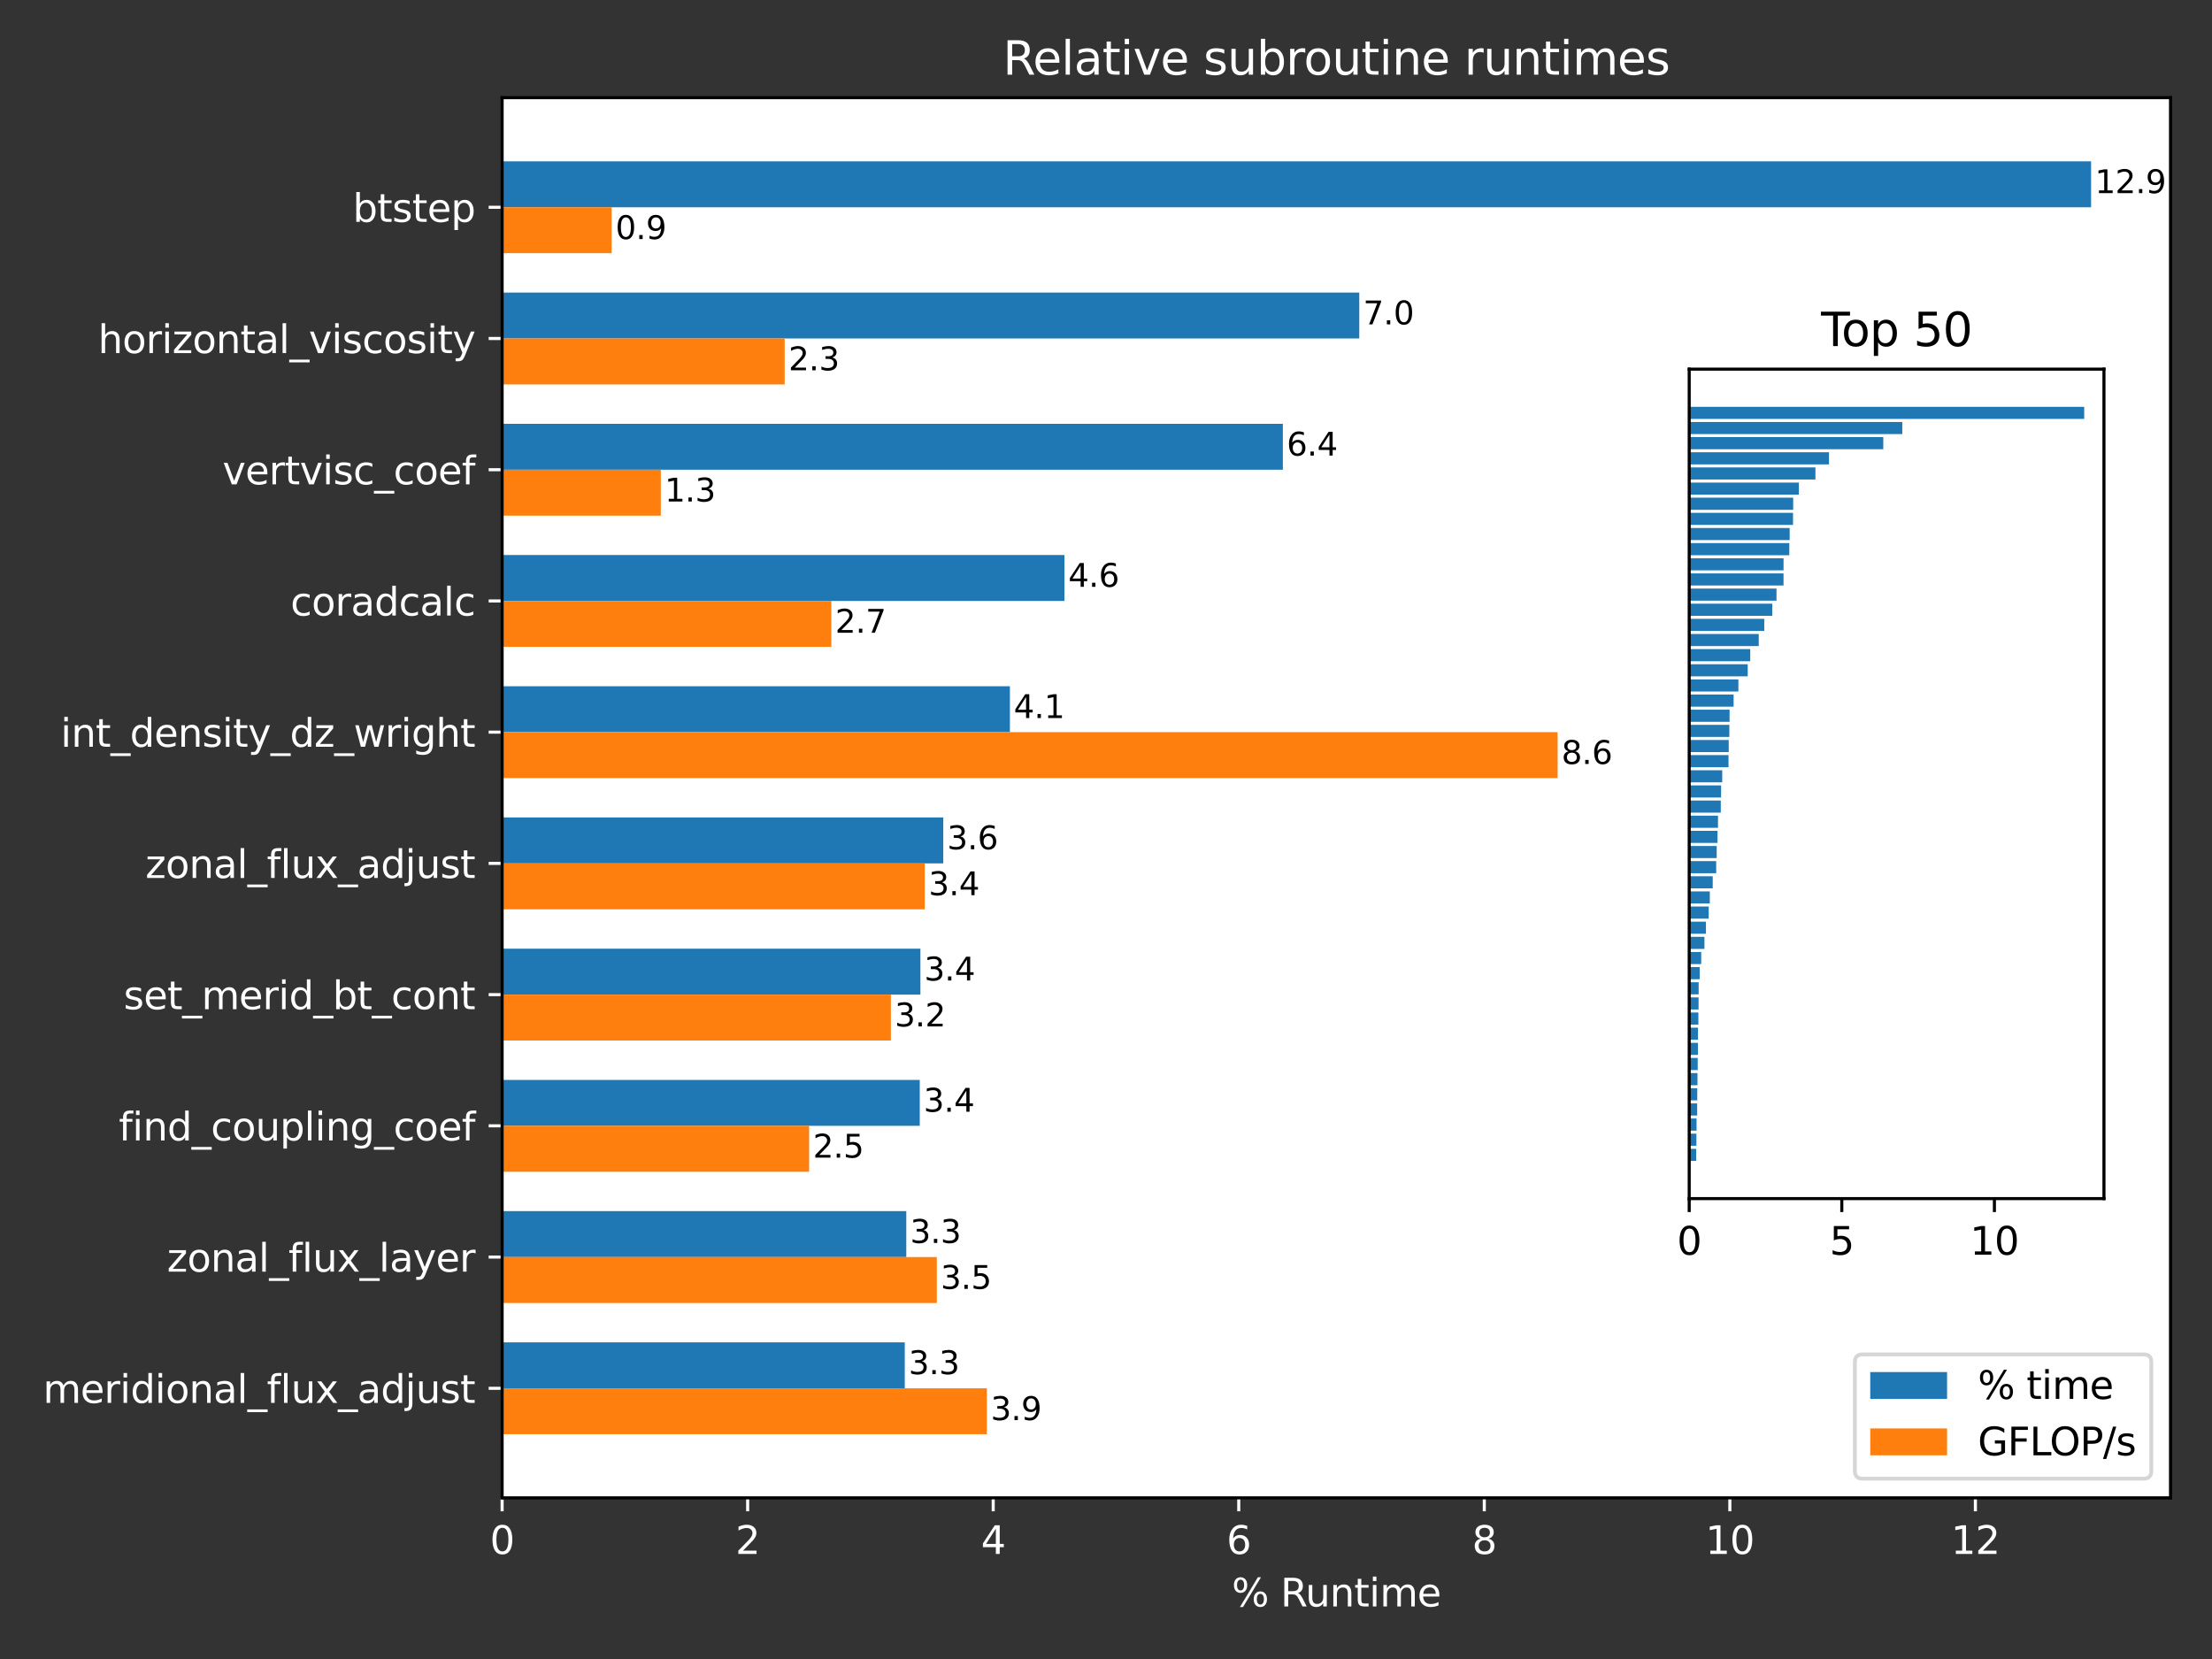 <?xml version="1.0" encoding="utf-8" standalone="no"?>
<!DOCTYPE svg PUBLIC "-//W3C//DTD SVG 1.1//EN"
  "http://www.w3.org/Graphics/SVG/1.1/DTD/svg11.dtd">
<svg height="432pt" version="1.1" viewBox="0 0 576 432" width="576pt" xmlns="http://www.w3.org/2000/svg" xmlns:xlink="http://www.w3.org/1999/xlink">
 <rect x="0" y="0" width="576" height="432" fill="#333333" stroke="none"/>
 <defs>
  <style type="text/css">*{stroke-linecap:butt;stroke-linejoin:round;}</style>
 </defs>
 <g id="figure_1">
  <g id="patch_1">
   <path d="M 0 432 
L 576 432 
L 576 0 
L 0 0 
z
" style="fill:none;"/>
  </g>
  <g id="axes_1">
   <g id="patch_2">
    <path d="M 130.75 390.04 
L 565.2 390.04 
L 565.2 25.44 
L 130.75 25.44 
z
" style="fill:#ffffff;"/>
   </g>
   <g id="patch_3">
    <path clip-path="url(#pa488297af7)" d="M 130.75 361.508 
L 235.597 361.508 
L 235.597 349.548 
L 130.75 349.548 
z
" style="fill:#1f77b4;"/>
   </g>
   <g id="patch_4">
    <path clip-path="url(#pa488297af7)" d="M 130.75 327.337 
L 235.995 327.337 
L 235.995 315.377 
L 130.75 315.377 
z
" style="fill:#1f77b4;"/>
   </g>
   <g id="patch_5">
    <path clip-path="url(#pa488297af7)" d="M 130.75 293.166 
L 239.504 293.166 
L 239.504 281.207 
L 130.75 281.207 
z
" style="fill:#1f77b4;"/>
   </g>
   <g id="patch_6">
    <path clip-path="url(#pa488297af7)" d="M 130.75 258.996 
L 239.67 258.996 
L 239.67 247.036 
L 130.75 247.036 
z
" style="fill:#1f77b4;"/>
   </g>
   <g id="patch_7">
    <path clip-path="url(#pa488297af7)" d="M 130.75 224.825 
L 245.629 224.825 
L 245.629 212.866 
L 130.75 212.866 
z
" style="fill:#1f77b4;"/>
   </g>
   <g id="patch_8">
    <path clip-path="url(#pa488297af7)" d="M 130.75 190.655 
L 262.976 190.655 
L 262.976 178.695 
L 130.75 178.695 
z
" style="fill:#1f77b4;"/>
   </g>
   <g id="patch_9">
    <path clip-path="url(#pa488297af7)" d="M 130.75 156.484 
L 277.179 156.484 
L 277.179 144.524 
L 130.75 144.524 
z
" style="fill:#1f77b4;"/>
   </g>
   <g id="patch_10">
    <path clip-path="url(#pa488297af7)" d="M 130.75 122.314 
L 334.055 122.314 
L 334.055 110.354 
L 130.75 110.354 
z
" style="fill:#1f77b4;"/>
   </g>
   <g id="patch_11">
    <path clip-path="url(#pa488297af7)" d="M 130.75 88.143 
L 353.952 88.143 
L 353.952 76.183 
L 130.75 76.183 
z
" style="fill:#1f77b4;"/>
   </g>
   <g id="patch_12">
    <path clip-path="url(#pa488297af7)" d="M 130.75 53.972 
L 544.512 53.972 
L 544.512 42.013 
L 130.75 42.013 
z
" style="fill:#1f77b4;"/>
   </g>
   <g id="patch_13">
    <path clip-path="url(#pa488297af7)" d="M 130.75 373.467 
L 256.979 373.467 
L 256.979 361.508 
L 130.75 361.508 
z
" style="fill:#ff7f0e;"/>
   </g>
   <g id="patch_14">
    <path clip-path="url(#pa488297af7)" d="M 130.75 339.297 
L 243.94 339.297 
L 243.94 327.337 
L 130.75 327.337 
z
" style="fill:#ff7f0e;"/>
   </g>
   <g id="patch_15">
    <path clip-path="url(#pa488297af7)" d="M 130.75 305.126 
L 210.693 305.126 
L 210.693 293.166 
L 130.75 293.166 
z
" style="fill:#ff7f0e;"/>
   </g>
   <g id="patch_16">
    <path clip-path="url(#pa488297af7)" d="M 130.75 270.956 
L 231.984 270.956 
L 231.984 258.996 
L 130.75 258.996 
z
" style="fill:#ff7f0e;"/>
   </g>
   <g id="patch_17">
    <path clip-path="url(#pa488297af7)" d="M 130.75 236.785 
L 240.807 236.785 
L 240.807 224.825 
L 130.75 224.825 
z
" style="fill:#ff7f0e;"/>
   </g>
   <g id="patch_18">
    <path clip-path="url(#pa488297af7)" d="M 130.75 202.614 
L 405.606 202.614 
L 405.606 190.655 
L 130.75 190.655 
z
" style="fill:#ff7f0e;"/>
   </g>
   <g id="patch_19">
    <path clip-path="url(#pa488297af7)" d="M 130.75 168.444 
L 216.476 168.444 
L 216.476 156.484 
L 130.75 156.484 
z
" style="fill:#ff7f0e;"/>
   </g>
   <g id="patch_20">
    <path clip-path="url(#pa488297af7)" d="M 130.75 134.273 
L 172.079 134.273 
L 172.079 122.314 
L 130.75 122.314 
z
" style="fill:#ff7f0e;"/>
   </g>
   <g id="patch_21">
    <path clip-path="url(#pa488297af7)" d="M 130.75 100.103 
L 204.329 100.103 
L 204.329 88.143 
L 130.75 88.143 
z
" style="fill:#ff7f0e;"/>
   </g>
   <g id="patch_22">
    <path clip-path="url(#pa488297af7)" d="M 130.75 65.932 
L 159.276 65.932 
L 159.276 53.972 
L 130.75 53.972 
z
" style="fill:#ff7f0e;"/>
   </g>
   <g id="matplotlib.axis_1">
    <g id="xtick_1">
     <g id="line2d_1">
      <defs>
       <path d="M 0 0 
L 0 3.5 
" id="ma19d267341" style="stroke:#ffffff;stroke-width:0.8;"/>
      </defs>
      <g>
       <use style="fill:#ffffff;stroke:#ffffff;stroke-width:0.8;" x="130.75" xlink:href="#ma19d267341" y="390.04"/>
      </g>
     </g>
     <g id="text_1">
      <!-- 0 -->
      <g style="fill:#ffffff;" transform="translate(127.569 404.638)scale(0.1 -0.1)">
       <defs>
        <path d="M 2034 4250 
Q 1547 4250 1301 3770 
Q 1056 3291 1056 2328 
Q 1056 1369 1301 889 
Q 1547 409 2034 409 
Q 2525 409 2770 889 
Q 3016 1369 3016 2328 
Q 3016 3291 2770 3770 
Q 2525 4250 2034 4250 
z
M 2034 4750 
Q 2819 4750 3233 4129 
Q 3647 3509 3647 2328 
Q 3647 1150 3233 529 
Q 2819 -91 2034 -91 
Q 1250 -91 836 529 
Q 422 1150 422 2328 
Q 422 3509 836 4129 
Q 1250 4750 2034 4750 
z
" id="DejaVuSans-30" transform="scale(0.016)"/>
       </defs>
       <use xlink:href="#DejaVuSans-30"/>
      </g>
     </g>
    </g>
    <g id="xtick_2">
     <g id="line2d_2">
      <g>
       <use style="fill:#ffffff;stroke:#ffffff;stroke-width:0.8;" x="194.689" xlink:href="#ma19d267341" y="390.04"/>
      </g>
     </g>
     <g id="text_2">
      <!-- 2 -->
      <g style="fill:#ffffff;" transform="translate(191.508 404.638)scale(0.1 -0.1)">
       <defs>
        <path d="M 1228 531 
L 3431 531 
L 3431 0 
L 469 0 
L 469 531 
Q 828 903 1448 1529 
Q 2069 2156 2228 2338 
Q 2531 2678 2651 2914 
Q 2772 3150 2772 3378 
Q 2772 3750 2511 3984 
Q 2250 4219 1831 4219 
Q 1534 4219 1204 4116 
Q 875 4013 500 3803 
L 500 4441 
Q 881 4594 1212 4672 
Q 1544 4750 1819 4750 
Q 2544 4750 2975 4387 
Q 3406 4025 3406 3419 
Q 3406 3131 3298 2873 
Q 3191 2616 2906 2266 
Q 2828 2175 2409 1742 
Q 1991 1309 1228 531 
z
" id="DejaVuSans-32" transform="scale(0.016)"/>
       </defs>
       <use xlink:href="#DejaVuSans-32"/>
      </g>
     </g>
    </g>
    <g id="xtick_3">
     <g id="line2d_3">
      <g>
       <use style="fill:#ffffff;stroke:#ffffff;stroke-width:0.8;" x="258.629" xlink:href="#ma19d267341" y="390.04"/>
      </g>
     </g>
     <g id="text_3">
      <!-- 4 -->
      <g style="fill:#ffffff;" transform="translate(255.448 404.638)scale(0.1 -0.1)">
       <defs>
        <path d="M 2419 4116 
L 825 1625 
L 2419 1625 
L 2419 4116 
z
M 2253 4666 
L 3047 4666 
L 3047 1625 
L 3713 1625 
L 3713 1100 
L 3047 1100 
L 3047 0 
L 2419 0 
L 2419 1100 
L 313 1100 
L 313 1709 
L 2253 4666 
z
" id="DejaVuSans-34" transform="scale(0.016)"/>
       </defs>
       <use xlink:href="#DejaVuSans-34"/>
      </g>
     </g>
    </g>
    <g id="xtick_4">
     <g id="line2d_4">
      <g>
       <use style="fill:#ffffff;stroke:#ffffff;stroke-width:0.8;" x="322.568" xlink:href="#ma19d267341" y="390.04"/>
      </g>
     </g>
     <g id="text_4">
      <!-- 6 -->
      <g style="fill:#ffffff;" transform="translate(319.387 404.638)scale(0.1 -0.1)">
       <defs>
        <path d="M 2113 2584 
Q 1688 2584 1439 2293 
Q 1191 2003 1191 1497 
Q 1191 994 1439 701 
Q 1688 409 2113 409 
Q 2538 409 2786 701 
Q 3034 994 3034 1497 
Q 3034 2003 2786 2293 
Q 2538 2584 2113 2584 
z
M 3366 4563 
L 3366 3988 
Q 3128 4100 2886 4159 
Q 2644 4219 2406 4219 
Q 1781 4219 1451 3797 
Q 1122 3375 1075 2522 
Q 1259 2794 1537 2939 
Q 1816 3084 2150 3084 
Q 2853 3084 3261 2657 
Q 3669 2231 3669 1497 
Q 3669 778 3244 343 
Q 2819 -91 2113 -91 
Q 1303 -91 875 529 
Q 447 1150 447 2328 
Q 447 3434 972 4092 
Q 1497 4750 2381 4750 
Q 2619 4750 2861 4703 
Q 3103 4656 3366 4563 
z
" id="DejaVuSans-36" transform="scale(0.016)"/>
       </defs>
       <use xlink:href="#DejaVuSans-36"/>
      </g>
     </g>
    </g>
    <g id="xtick_5">
     <g id="line2d_5">
      <g>
       <use style="fill:#ffffff;stroke:#ffffff;stroke-width:0.8;" x="386.508" xlink:href="#ma19d267341" y="390.04"/>
      </g>
     </g>
     <g id="text_5">
      <!-- 8 -->
      <g style="fill:#ffffff;" transform="translate(383.326 404.638)scale(0.1 -0.1)">
       <defs>
        <path d="M 2034 2216 
Q 1584 2216 1326 1975 
Q 1069 1734 1069 1313 
Q 1069 891 1326 650 
Q 1584 409 2034 409 
Q 2484 409 2743 651 
Q 3003 894 3003 1313 
Q 3003 1734 2745 1975 
Q 2488 2216 2034 2216 
z
M 1403 2484 
Q 997 2584 770 2862 
Q 544 3141 544 3541 
Q 544 4100 942 4425 
Q 1341 4750 2034 4750 
Q 2731 4750 3128 4425 
Q 3525 4100 3525 3541 
Q 3525 3141 3298 2862 
Q 3072 2584 2669 2484 
Q 3125 2378 3379 2068 
Q 3634 1759 3634 1313 
Q 3634 634 3220 271 
Q 2806 -91 2034 -91 
Q 1263 -91 848 271 
Q 434 634 434 1313 
Q 434 1759 690 2068 
Q 947 2378 1403 2484 
z
M 1172 3481 
Q 1172 3119 1398 2916 
Q 1625 2713 2034 2713 
Q 2441 2713 2670 2916 
Q 2900 3119 2900 3481 
Q 2900 3844 2670 4047 
Q 2441 4250 2034 4250 
Q 1625 4250 1398 4047 
Q 1172 3844 1172 3481 
z
" id="DejaVuSans-38" transform="scale(0.016)"/>
       </defs>
       <use xlink:href="#DejaVuSans-38"/>
      </g>
     </g>
    </g>
    <g id="xtick_6">
     <g id="line2d_6">
      <g>
       <use style="fill:#ffffff;stroke:#ffffff;stroke-width:0.8;" x="450.447" xlink:href="#ma19d267341" y="390.04"/>
      </g>
     </g>
     <g id="text_6">
      <!-- 10 -->
      <g style="fill:#ffffff;" transform="translate(444.085 404.638)scale(0.1 -0.1)">
       <defs>
        <path d="M 794 531 
L 1825 531 
L 1825 4091 
L 703 3866 
L 703 4441 
L 1819 4666 
L 2450 4666 
L 2450 531 
L 3481 531 
L 3481 0 
L 794 0 
L 794 531 
z
" id="DejaVuSans-31" transform="scale(0.016)"/>
       </defs>
       <use xlink:href="#DejaVuSans-31"/>
       <use x="63.623" xlink:href="#DejaVuSans-30"/>
      </g>
     </g>
    </g>
    <g id="xtick_7">
     <g id="line2d_7">
      <g>
       <use style="fill:#ffffff;stroke:#ffffff;stroke-width:0.8;" x="514.387" xlink:href="#ma19d267341" y="390.04"/>
      </g>
     </g>
     <g id="text_7">
      <!-- 12 -->
      <g style="fill:#ffffff;" transform="translate(508.024 404.638)scale(0.1 -0.1)">
       <use xlink:href="#DejaVuSans-31"/>
       <use x="63.623" xlink:href="#DejaVuSans-32"/>
      </g>
     </g>
    </g>
    <g id="text_8">
     <!-- % Runtime -->
     <g style="fill:#ffffff;" transform="translate(320.752 418.317)scale(0.1 -0.1)">
      <defs>
       <path d="M 4653 2053 
Q 4381 2053 4226 1822 
Q 4072 1591 4072 1178 
Q 4072 772 4226 539 
Q 4381 306 4653 306 
Q 4919 306 5073 539 
Q 5228 772 5228 1178 
Q 5228 1588 5073 1820 
Q 4919 2053 4653 2053 
z
M 4653 2450 
Q 5147 2450 5437 2106 
Q 5728 1763 5728 1178 
Q 5728 594 5436 251 
Q 5144 -91 4653 -91 
Q 4153 -91 3862 251 
Q 3572 594 3572 1178 
Q 3572 1766 3864 2108 
Q 4156 2450 4653 2450 
z
M 1428 4353 
Q 1159 4353 1004 4120 
Q 850 3888 850 3481 
Q 850 3069 1003 2837 
Q 1156 2606 1428 2606 
Q 1700 2606 1854 2837 
Q 2009 3069 2009 3481 
Q 2009 3884 1853 4118 
Q 1697 4353 1428 4353 
z
M 4250 4750 
L 4750 4750 
L 1831 -91 
L 1331 -91 
L 4250 4750 
z
M 1428 4750 
Q 1922 4750 2215 4408 
Q 2509 4066 2509 3481 
Q 2509 2891 2217 2550 
Q 1925 2209 1428 2209 
Q 931 2209 642 2551 
Q 353 2894 353 3481 
Q 353 4063 643 4406 
Q 934 4750 1428 4750 
z
" id="DejaVuSans-25" transform="scale(0.016)"/>
       <path id="DejaVuSans-20" transform="scale(0.016)"/>
       <path d="M 2841 2188 
Q 3044 2119 3236 1894 
Q 3428 1669 3622 1275 
L 4263 0 
L 3584 0 
L 2988 1197 
Q 2756 1666 2539 1819 
Q 2322 1972 1947 1972 
L 1259 1972 
L 1259 0 
L 628 0 
L 628 4666 
L 2053 4666 
Q 2853 4666 3247 4331 
Q 3641 3997 3641 3322 
Q 3641 2881 3436 2590 
Q 3231 2300 2841 2188 
z
M 1259 4147 
L 1259 2491 
L 2053 2491 
Q 2509 2491 2742 2702 
Q 2975 2913 2975 3322 
Q 2975 3731 2742 3939 
Q 2509 4147 2053 4147 
L 1259 4147 
z
" id="DejaVuSans-52" transform="scale(0.016)"/>
       <path d="M 544 1381 
L 544 3500 
L 1119 3500 
L 1119 1403 
Q 1119 906 1312 657 
Q 1506 409 1894 409 
Q 2359 409 2629 706 
Q 2900 1003 2900 1516 
L 2900 3500 
L 3475 3500 
L 3475 0 
L 2900 0 
L 2900 538 
Q 2691 219 2414 64 
Q 2138 -91 1772 -91 
Q 1169 -91 856 284 
Q 544 659 544 1381 
z
M 1991 3584 
L 1991 3584 
z
" id="DejaVuSans-75" transform="scale(0.016)"/>
       <path d="M 3513 2113 
L 3513 0 
L 2938 0 
L 2938 2094 
Q 2938 2591 2744 2837 
Q 2550 3084 2163 3084 
Q 1697 3084 1428 2787 
Q 1159 2491 1159 1978 
L 1159 0 
L 581 0 
L 581 3500 
L 1159 3500 
L 1159 2956 
Q 1366 3272 1645 3428 
Q 1925 3584 2291 3584 
Q 2894 3584 3203 3211 
Q 3513 2838 3513 2113 
z
" id="DejaVuSans-6e" transform="scale(0.016)"/>
       <path d="M 1172 4494 
L 1172 3500 
L 2356 3500 
L 2356 3053 
L 1172 3053 
L 1172 1153 
Q 1172 725 1289 603 
Q 1406 481 1766 481 
L 2356 481 
L 2356 0 
L 1766 0 
Q 1100 0 847 248 
Q 594 497 594 1153 
L 594 3053 
L 172 3053 
L 172 3500 
L 594 3500 
L 594 4494 
L 1172 4494 
z
" id="DejaVuSans-74" transform="scale(0.016)"/>
       <path d="M 603 3500 
L 1178 3500 
L 1178 0 
L 603 0 
L 603 3500 
z
M 603 4863 
L 1178 4863 
L 1178 4134 
L 603 4134 
L 603 4863 
z
" id="DejaVuSans-69" transform="scale(0.016)"/>
       <path d="M 3328 2828 
Q 3544 3216 3844 3400 
Q 4144 3584 4550 3584 
Q 5097 3584 5394 3201 
Q 5691 2819 5691 2113 
L 5691 0 
L 5113 0 
L 5113 2094 
Q 5113 2597 4934 2840 
Q 4756 3084 4391 3084 
Q 3944 3084 3684 2787 
Q 3425 2491 3425 1978 
L 3425 0 
L 2847 0 
L 2847 2094 
Q 2847 2600 2669 2842 
Q 2491 3084 2119 3084 
Q 1678 3084 1418 2786 
Q 1159 2488 1159 1978 
L 1159 0 
L 581 0 
L 581 3500 
L 1159 3500 
L 1159 2956 
Q 1356 3278 1631 3431 
Q 1906 3584 2284 3584 
Q 2666 3584 2933 3390 
Q 3200 3197 3328 2828 
z
" id="DejaVuSans-6d" transform="scale(0.016)"/>
       <path d="M 3597 1894 
L 3597 1613 
L 953 1613 
Q 991 1019 1311 708 
Q 1631 397 2203 397 
Q 2534 397 2845 478 
Q 3156 559 3463 722 
L 3463 178 
Q 3153 47 2828 -22 
Q 2503 -91 2169 -91 
Q 1331 -91 842 396 
Q 353 884 353 1716 
Q 353 2575 817 3079 
Q 1281 3584 2069 3584 
Q 2775 3584 3186 3129 
Q 3597 2675 3597 1894 
z
M 3022 2063 
Q 3016 2534 2758 2815 
Q 2500 3097 2075 3097 
Q 1594 3097 1305 2825 
Q 1016 2553 972 2059 
L 3022 2063 
z
" id="DejaVuSans-65" transform="scale(0.016)"/>
      </defs>
      <use xlink:href="#DejaVuSans-25"/>
      <use x="95.02" xlink:href="#DejaVuSans-20"/>
      <use x="126.807" xlink:href="#DejaVuSans-52"/>
      <use x="191.789" xlink:href="#DejaVuSans-75"/>
      <use x="255.168" xlink:href="#DejaVuSans-6e"/>
      <use x="318.547" xlink:href="#DejaVuSans-74"/>
      <use x="357.756" xlink:href="#DejaVuSans-69"/>
      <use x="385.539" xlink:href="#DejaVuSans-6d"/>
      <use x="482.951" xlink:href="#DejaVuSans-65"/>
     </g>
    </g>
   </g>
   <g id="matplotlib.axis_2">
    <g id="ytick_1">
     <g id="line2d_8">
      <defs>
       <path d="M 0 0 
L -3.5 0 
" id="m3ed6c14911" style="stroke:#ffffff;stroke-width:0.8;"/>
      </defs>
      <g>
       <use style="fill:#ffffff;stroke:#ffffff;stroke-width:0.8;" x="130.75" xlink:href="#m3ed6c14911" y="361.508"/>
      </g>
     </g>
     <g id="text_9">
      <!-- meridional_flux_adjust -->
      <g style="fill:#ffffff;" transform="translate(11.202 365.307)scale(0.1 -0.1)">
       <defs>
        <path d="M 2631 2963 
Q 2534 3019 2420 3045 
Q 2306 3072 2169 3072 
Q 1681 3072 1420 2755 
Q 1159 2438 1159 1844 
L 1159 0 
L 581 0 
L 581 3500 
L 1159 3500 
L 1159 2956 
Q 1341 3275 1631 3429 
Q 1922 3584 2338 3584 
Q 2397 3584 2469 3576 
Q 2541 3569 2628 3553 
L 2631 2963 
z
" id="DejaVuSans-72" transform="scale(0.016)"/>
        <path d="M 2906 2969 
L 2906 4863 
L 3481 4863 
L 3481 0 
L 2906 0 
L 2906 525 
Q 2725 213 2448 61 
Q 2172 -91 1784 -91 
Q 1150 -91 751 415 
Q 353 922 353 1747 
Q 353 2572 751 3078 
Q 1150 3584 1784 3584 
Q 2172 3584 2448 3432 
Q 2725 3281 2906 2969 
z
M 947 1747 
Q 947 1113 1208 752 
Q 1469 391 1925 391 
Q 2381 391 2643 752 
Q 2906 1113 2906 1747 
Q 2906 2381 2643 2742 
Q 2381 3103 1925 3103 
Q 1469 3103 1208 2742 
Q 947 2381 947 1747 
z
" id="DejaVuSans-64" transform="scale(0.016)"/>
        <path d="M 1959 3097 
Q 1497 3097 1228 2736 
Q 959 2375 959 1747 
Q 959 1119 1226 758 
Q 1494 397 1959 397 
Q 2419 397 2687 759 
Q 2956 1122 2956 1747 
Q 2956 2369 2687 2733 
Q 2419 3097 1959 3097 
z
M 1959 3584 
Q 2709 3584 3137 3096 
Q 3566 2609 3566 1747 
Q 3566 888 3137 398 
Q 2709 -91 1959 -91 
Q 1206 -91 779 398 
Q 353 888 353 1747 
Q 353 2609 779 3096 
Q 1206 3584 1959 3584 
z
" id="DejaVuSans-6f" transform="scale(0.016)"/>
        <path d="M 2194 1759 
Q 1497 1759 1228 1600 
Q 959 1441 959 1056 
Q 959 750 1161 570 
Q 1363 391 1709 391 
Q 2188 391 2477 730 
Q 2766 1069 2766 1631 
L 2766 1759 
L 2194 1759 
z
M 3341 1997 
L 3341 0 
L 2766 0 
L 2766 531 
Q 2569 213 2275 61 
Q 1981 -91 1556 -91 
Q 1019 -91 701 211 
Q 384 513 384 1019 
Q 384 1609 779 1909 
Q 1175 2209 1959 2209 
L 2766 2209 
L 2766 2266 
Q 2766 2663 2505 2880 
Q 2244 3097 1772 3097 
Q 1472 3097 1187 3025 
Q 903 2953 641 2809 
L 641 3341 
Q 956 3463 1253 3523 
Q 1550 3584 1831 3584 
Q 2591 3584 2966 3190 
Q 3341 2797 3341 1997 
z
" id="DejaVuSans-61" transform="scale(0.016)"/>
        <path d="M 603 4863 
L 1178 4863 
L 1178 0 
L 603 0 
L 603 4863 
z
" id="DejaVuSans-6c" transform="scale(0.016)"/>
        <path d="M 3263 -1063 
L 3263 -1509 
L -63 -1509 
L -63 -1063 
L 3263 -1063 
z
" id="DejaVuSans-5f" transform="scale(0.016)"/>
        <path d="M 2375 4863 
L 2375 4384 
L 1825 4384 
Q 1516 4384 1395 4259 
Q 1275 4134 1275 3809 
L 1275 3500 
L 2222 3500 
L 2222 3053 
L 1275 3053 
L 1275 0 
L 697 0 
L 697 3053 
L 147 3053 
L 147 3500 
L 697 3500 
L 697 3744 
Q 697 4328 969 4595 
Q 1241 4863 1831 4863 
L 2375 4863 
z
" id="DejaVuSans-66" transform="scale(0.016)"/>
        <path d="M 3513 3500 
L 2247 1797 
L 3578 0 
L 2900 0 
L 1881 1375 
L 863 0 
L 184 0 
L 1544 1831 
L 300 3500 
L 978 3500 
L 1906 2253 
L 2834 3500 
L 3513 3500 
z
" id="DejaVuSans-78" transform="scale(0.016)"/>
        <path d="M 603 3500 
L 1178 3500 
L 1178 -63 
Q 1178 -731 923 -1031 
Q 669 -1331 103 -1331 
L -116 -1331 
L -116 -844 
L 38 -844 
Q 366 -844 484 -692 
Q 603 -541 603 -63 
L 603 3500 
z
M 603 4863 
L 1178 4863 
L 1178 4134 
L 603 4134 
L 603 4863 
z
" id="DejaVuSans-6a" transform="scale(0.016)"/>
        <path d="M 2834 3397 
L 2834 2853 
Q 2591 2978 2328 3040 
Q 2066 3103 1784 3103 
Q 1356 3103 1142 2972 
Q 928 2841 928 2578 
Q 928 2378 1081 2264 
Q 1234 2150 1697 2047 
L 1894 2003 
Q 2506 1872 2764 1633 
Q 3022 1394 3022 966 
Q 3022 478 2636 193 
Q 2250 -91 1575 -91 
Q 1294 -91 989 -36 
Q 684 19 347 128 
L 347 722 
Q 666 556 975 473 
Q 1284 391 1588 391 
Q 1994 391 2212 530 
Q 2431 669 2431 922 
Q 2431 1156 2273 1281 
Q 2116 1406 1581 1522 
L 1381 1569 
Q 847 1681 609 1914 
Q 372 2147 372 2553 
Q 372 3047 722 3315 
Q 1072 3584 1716 3584 
Q 2034 3584 2315 3537 
Q 2597 3491 2834 3397 
z
" id="DejaVuSans-73" transform="scale(0.016)"/>
       </defs>
       <use xlink:href="#DejaVuSans-6d"/>
       <use x="97.412" xlink:href="#DejaVuSans-65"/>
       <use x="158.936" xlink:href="#DejaVuSans-72"/>
       <use x="200.049" xlink:href="#DejaVuSans-69"/>
       <use x="227.832" xlink:href="#DejaVuSans-64"/>
       <use x="291.309" xlink:href="#DejaVuSans-69"/>
       <use x="319.092" xlink:href="#DejaVuSans-6f"/>
       <use x="380.273" xlink:href="#DejaVuSans-6e"/>
       <use x="443.652" xlink:href="#DejaVuSans-61"/>
       <use x="504.932" xlink:href="#DejaVuSans-6c"/>
       <use x="532.715" xlink:href="#DejaVuSans-5f"/>
       <use x="582.715" xlink:href="#DejaVuSans-66"/>
       <use x="617.92" xlink:href="#DejaVuSans-6c"/>
       <use x="645.703" xlink:href="#DejaVuSans-75"/>
       <use x="709.082" xlink:href="#DejaVuSans-78"/>
       <use x="768.262" xlink:href="#DejaVuSans-5f"/>
       <use x="818.262" xlink:href="#DejaVuSans-61"/>
       <use x="879.541" xlink:href="#DejaVuSans-64"/>
       <use x="943.018" xlink:href="#DejaVuSans-6a"/>
       <use x="970.801" xlink:href="#DejaVuSans-75"/>
       <use x="1034.18" xlink:href="#DejaVuSans-73"/>
       <use x="1086.279" xlink:href="#DejaVuSans-74"/>
      </g>
     </g>
    </g>
    <g id="ytick_2">
     <g id="line2d_9">
      <g>
       <use style="fill:#ffffff;stroke:#ffffff;stroke-width:0.8;" x="130.75" xlink:href="#m3ed6c14911" y="327.337"/>
      </g>
     </g>
     <g id="text_10">
      <!-- zonal_flux_layer -->
      <g style="fill:#ffffff;" transform="translate(43.495 331.136)scale(0.1 -0.1)">
       <defs>
        <path d="M 353 3500 
L 3084 3500 
L 3084 2975 
L 922 459 
L 3084 459 
L 3084 0 
L 275 0 
L 275 525 
L 2438 3041 
L 353 3041 
L 353 3500 
z
" id="DejaVuSans-7a" transform="scale(0.016)"/>
        <path d="M 2059 -325 
Q 1816 -950 1584 -1140 
Q 1353 -1331 966 -1331 
L 506 -1331 
L 506 -850 
L 844 -850 
Q 1081 -850 1212 -737 
Q 1344 -625 1503 -206 
L 1606 56 
L 191 3500 
L 800 3500 
L 1894 763 
L 2988 3500 
L 3597 3500 
L 2059 -325 
z
" id="DejaVuSans-79" transform="scale(0.016)"/>
       </defs>
       <use xlink:href="#DejaVuSans-7a"/>
       <use x="52.49" xlink:href="#DejaVuSans-6f"/>
       <use x="113.672" xlink:href="#DejaVuSans-6e"/>
       <use x="177.051" xlink:href="#DejaVuSans-61"/>
       <use x="238.33" xlink:href="#DejaVuSans-6c"/>
       <use x="266.113" xlink:href="#DejaVuSans-5f"/>
       <use x="316.113" xlink:href="#DejaVuSans-66"/>
       <use x="351.318" xlink:href="#DejaVuSans-6c"/>
       <use x="379.102" xlink:href="#DejaVuSans-75"/>
       <use x="442.48" xlink:href="#DejaVuSans-78"/>
       <use x="501.66" xlink:href="#DejaVuSans-5f"/>
       <use x="551.66" xlink:href="#DejaVuSans-6c"/>
       <use x="579.443" xlink:href="#DejaVuSans-61"/>
       <use x="640.723" xlink:href="#DejaVuSans-79"/>
       <use x="699.902" xlink:href="#DejaVuSans-65"/>
       <use x="761.426" xlink:href="#DejaVuSans-72"/>
      </g>
     </g>
    </g>
    <g id="ytick_3">
     <g id="line2d_10">
      <g>
       <use style="fill:#ffffff;stroke:#ffffff;stroke-width:0.8;" x="130.75" xlink:href="#m3ed6c14911" y="293.166"/>
      </g>
     </g>
     <g id="text_11">
      <!-- find_coupling_coef -->
      <g style="fill:#ffffff;" transform="translate(30.93 296.966)scale(0.1 -0.1)">
       <defs>
        <path d="M 3122 3366 
L 3122 2828 
Q 2878 2963 2633 3030 
Q 2388 3097 2138 3097 
Q 1578 3097 1268 2742 
Q 959 2388 959 1747 
Q 959 1106 1268 751 
Q 1578 397 2138 397 
Q 2388 397 2633 464 
Q 2878 531 3122 666 
L 3122 134 
Q 2881 22 2623 -34 
Q 2366 -91 2075 -91 
Q 1284 -91 818 406 
Q 353 903 353 1747 
Q 353 2603 823 3093 
Q 1294 3584 2113 3584 
Q 2378 3584 2631 3529 
Q 2884 3475 3122 3366 
z
" id="DejaVuSans-63" transform="scale(0.016)"/>
        <path d="M 1159 525 
L 1159 -1331 
L 581 -1331 
L 581 3500 
L 1159 3500 
L 1159 2969 
Q 1341 3281 1617 3432 
Q 1894 3584 2278 3584 
Q 2916 3584 3314 3078 
Q 3713 2572 3713 1747 
Q 3713 922 3314 415 
Q 2916 -91 2278 -91 
Q 1894 -91 1617 61 
Q 1341 213 1159 525 
z
M 3116 1747 
Q 3116 2381 2855 2742 
Q 2594 3103 2138 3103 
Q 1681 3103 1420 2742 
Q 1159 2381 1159 1747 
Q 1159 1113 1420 752 
Q 1681 391 2138 391 
Q 2594 391 2855 752 
Q 3116 1113 3116 1747 
z
" id="DejaVuSans-70" transform="scale(0.016)"/>
        <path d="M 2906 1791 
Q 2906 2416 2648 2759 
Q 2391 3103 1925 3103 
Q 1463 3103 1205 2759 
Q 947 2416 947 1791 
Q 947 1169 1205 825 
Q 1463 481 1925 481 
Q 2391 481 2648 825 
Q 2906 1169 2906 1791 
z
M 3481 434 
Q 3481 -459 3084 -895 
Q 2688 -1331 1869 -1331 
Q 1566 -1331 1297 -1286 
Q 1028 -1241 775 -1147 
L 775 -588 
Q 1028 -725 1275 -790 
Q 1522 -856 1778 -856 
Q 2344 -856 2625 -561 
Q 2906 -266 2906 331 
L 2906 616 
Q 2728 306 2450 153 
Q 2172 0 1784 0 
Q 1141 0 747 490 
Q 353 981 353 1791 
Q 353 2603 747 3093 
Q 1141 3584 1784 3584 
Q 2172 3584 2450 3431 
Q 2728 3278 2906 2969 
L 2906 3500 
L 3481 3500 
L 3481 434 
z
" id="DejaVuSans-67" transform="scale(0.016)"/>
       </defs>
       <use xlink:href="#DejaVuSans-66"/>
       <use x="35.205" xlink:href="#DejaVuSans-69"/>
       <use x="62.988" xlink:href="#DejaVuSans-6e"/>
       <use x="126.367" xlink:href="#DejaVuSans-64"/>
       <use x="189.844" xlink:href="#DejaVuSans-5f"/>
       <use x="239.844" xlink:href="#DejaVuSans-63"/>
       <use x="294.824" xlink:href="#DejaVuSans-6f"/>
       <use x="356.006" xlink:href="#DejaVuSans-75"/>
       <use x="419.385" xlink:href="#DejaVuSans-70"/>
       <use x="482.861" xlink:href="#DejaVuSans-6c"/>
       <use x="510.645" xlink:href="#DejaVuSans-69"/>
       <use x="538.428" xlink:href="#DejaVuSans-6e"/>
       <use x="601.807" xlink:href="#DejaVuSans-67"/>
       <use x="665.283" xlink:href="#DejaVuSans-5f"/>
       <use x="715.283" xlink:href="#DejaVuSans-63"/>
       <use x="770.264" xlink:href="#DejaVuSans-6f"/>
       <use x="831.445" xlink:href="#DejaVuSans-65"/>
       <use x="892.969" xlink:href="#DejaVuSans-66"/>
      </g>
     </g>
    </g>
    <g id="ytick_4">
     <g id="line2d_11">
      <g>
       <use style="fill:#ffffff;stroke:#ffffff;stroke-width:0.8;" x="130.75" xlink:href="#m3ed6c14911" y="258.996"/>
      </g>
     </g>
     <g id="text_12">
      <!-- set_merid_bt_cont -->
      <g style="fill:#ffffff;" transform="translate(32.192 262.795)scale(0.1 -0.1)">
       <defs>
        <path d="M 3116 1747 
Q 3116 2381 2855 2742 
Q 2594 3103 2138 3103 
Q 1681 3103 1420 2742 
Q 1159 2381 1159 1747 
Q 1159 1113 1420 752 
Q 1681 391 2138 391 
Q 2594 391 2855 752 
Q 3116 1113 3116 1747 
z
M 1159 2969 
Q 1341 3281 1617 3432 
Q 1894 3584 2278 3584 
Q 2916 3584 3314 3078 
Q 3713 2572 3713 1747 
Q 3713 922 3314 415 
Q 2916 -91 2278 -91 
Q 1894 -91 1617 61 
Q 1341 213 1159 525 
L 1159 0 
L 581 0 
L 581 4863 
L 1159 4863 
L 1159 2969 
z
" id="DejaVuSans-62" transform="scale(0.016)"/>
       </defs>
       <use xlink:href="#DejaVuSans-73"/>
       <use x="52.1" xlink:href="#DejaVuSans-65"/>
       <use x="113.623" xlink:href="#DejaVuSans-74"/>
       <use x="152.832" xlink:href="#DejaVuSans-5f"/>
       <use x="202.832" xlink:href="#DejaVuSans-6d"/>
       <use x="300.244" xlink:href="#DejaVuSans-65"/>
       <use x="361.768" xlink:href="#DejaVuSans-72"/>
       <use x="402.881" xlink:href="#DejaVuSans-69"/>
       <use x="430.664" xlink:href="#DejaVuSans-64"/>
       <use x="494.141" xlink:href="#DejaVuSans-5f"/>
       <use x="544.141" xlink:href="#DejaVuSans-62"/>
       <use x="607.617" xlink:href="#DejaVuSans-74"/>
       <use x="646.826" xlink:href="#DejaVuSans-5f"/>
       <use x="696.826" xlink:href="#DejaVuSans-63"/>
       <use x="751.807" xlink:href="#DejaVuSans-6f"/>
       <use x="812.988" xlink:href="#DejaVuSans-6e"/>
       <use x="876.367" xlink:href="#DejaVuSans-74"/>
      </g>
     </g>
    </g>
    <g id="ytick_5">
     <g id="line2d_12">
      <g>
       <use style="fill:#ffffff;stroke:#ffffff;stroke-width:0.8;" x="130.75" xlink:href="#m3ed6c14911" y="224.825"/>
      </g>
     </g>
     <g id="text_13">
      <!-- zonal_flux_adjust -->
      <g style="fill:#ffffff;" transform="translate(37.862 228.625)scale(0.1 -0.1)">
       <use xlink:href="#DejaVuSans-7a"/>
       <use x="52.49" xlink:href="#DejaVuSans-6f"/>
       <use x="113.672" xlink:href="#DejaVuSans-6e"/>
       <use x="177.051" xlink:href="#DejaVuSans-61"/>
       <use x="238.33" xlink:href="#DejaVuSans-6c"/>
       <use x="266.113" xlink:href="#DejaVuSans-5f"/>
       <use x="316.113" xlink:href="#DejaVuSans-66"/>
       <use x="351.318" xlink:href="#DejaVuSans-6c"/>
       <use x="379.102" xlink:href="#DejaVuSans-75"/>
       <use x="442.48" xlink:href="#DejaVuSans-78"/>
       <use x="501.66" xlink:href="#DejaVuSans-5f"/>
       <use x="551.66" xlink:href="#DejaVuSans-61"/>
       <use x="612.939" xlink:href="#DejaVuSans-64"/>
       <use x="676.416" xlink:href="#DejaVuSans-6a"/>
       <use x="704.199" xlink:href="#DejaVuSans-75"/>
       <use x="767.578" xlink:href="#DejaVuSans-73"/>
       <use x="819.678" xlink:href="#DejaVuSans-74"/>
      </g>
     </g>
    </g>
    <g id="ytick_6">
     <g id="line2d_13">
      <g>
       <use style="fill:#ffffff;stroke:#ffffff;stroke-width:0.8;" x="130.75" xlink:href="#m3ed6c14911" y="190.655"/>
      </g>
     </g>
     <g id="text_14">
      <!-- int_density_dz_wright -->
      <g style="fill:#ffffff;" transform="translate(15.778 194.454)scale(0.1 -0.1)">
       <defs>
        <path d="M 269 3500 
L 844 3500 
L 1563 769 
L 2278 3500 
L 2956 3500 
L 3675 769 
L 4391 3500 
L 4966 3500 
L 4050 0 
L 3372 0 
L 2619 2869 
L 1863 0 
L 1184 0 
L 269 3500 
z
" id="DejaVuSans-77" transform="scale(0.016)"/>
        <path d="M 3513 2113 
L 3513 0 
L 2938 0 
L 2938 2094 
Q 2938 2591 2744 2837 
Q 2550 3084 2163 3084 
Q 1697 3084 1428 2787 
Q 1159 2491 1159 1978 
L 1159 0 
L 581 0 
L 581 4863 
L 1159 4863 
L 1159 2956 
Q 1366 3272 1645 3428 
Q 1925 3584 2291 3584 
Q 2894 3584 3203 3211 
Q 3513 2838 3513 2113 
z
" id="DejaVuSans-68" transform="scale(0.016)"/>
       </defs>
       <use xlink:href="#DejaVuSans-69"/>
       <use x="27.783" xlink:href="#DejaVuSans-6e"/>
       <use x="91.162" xlink:href="#DejaVuSans-74"/>
       <use x="130.371" xlink:href="#DejaVuSans-5f"/>
       <use x="180.371" xlink:href="#DejaVuSans-64"/>
       <use x="243.848" xlink:href="#DejaVuSans-65"/>
       <use x="305.371" xlink:href="#DejaVuSans-6e"/>
       <use x="368.75" xlink:href="#DejaVuSans-73"/>
       <use x="420.85" xlink:href="#DejaVuSans-69"/>
       <use x="448.633" xlink:href="#DejaVuSans-74"/>
       <use x="487.842" xlink:href="#DejaVuSans-79"/>
       <use x="547.021" xlink:href="#DejaVuSans-5f"/>
       <use x="597.021" xlink:href="#DejaVuSans-64"/>
       <use x="660.498" xlink:href="#DejaVuSans-7a"/>
       <use x="712.988" xlink:href="#DejaVuSans-5f"/>
       <use x="762.988" xlink:href="#DejaVuSans-77"/>
       <use x="844.775" xlink:href="#DejaVuSans-72"/>
       <use x="885.889" xlink:href="#DejaVuSans-69"/>
       <use x="913.672" xlink:href="#DejaVuSans-67"/>
       <use x="977.148" xlink:href="#DejaVuSans-68"/>
       <use x="1040.527" xlink:href="#DejaVuSans-74"/>
      </g>
     </g>
    </g>
    <g id="ytick_7">
     <g id="line2d_14">
      <g>
       <use style="fill:#ffffff;stroke:#ffffff;stroke-width:0.8;" x="130.75" xlink:href="#m3ed6c14911" y="156.484"/>
      </g>
     </g>
     <g id="text_15">
      <!-- coradcalc -->
      <g style="fill:#ffffff;" transform="translate(75.642 160.283)scale(0.1 -0.1)">
       <use xlink:href="#DejaVuSans-63"/>
       <use x="54.98" xlink:href="#DejaVuSans-6f"/>
       <use x="116.162" xlink:href="#DejaVuSans-72"/>
       <use x="157.275" xlink:href="#DejaVuSans-61"/>
       <use x="218.555" xlink:href="#DejaVuSans-64"/>
       <use x="282.031" xlink:href="#DejaVuSans-63"/>
       <use x="337.012" xlink:href="#DejaVuSans-61"/>
       <use x="398.291" xlink:href="#DejaVuSans-6c"/>
       <use x="426.074" xlink:href="#DejaVuSans-63"/>
      </g>
     </g>
    </g>
    <g id="ytick_8">
     <g id="line2d_15">
      <g>
       <use style="fill:#ffffff;stroke:#ffffff;stroke-width:0.8;" x="130.75" xlink:href="#m3ed6c14911" y="122.314"/>
      </g>
     </g>
     <g id="text_16">
      <!-- vertvisc_coef -->
      <g style="fill:#ffffff;" transform="translate(57.952 126.113)scale(0.1 -0.1)">
       <defs>
        <path d="M 191 3500 
L 800 3500 
L 1894 563 
L 2988 3500 
L 3597 3500 
L 2284 0 
L 1503 0 
L 191 3500 
z
" id="DejaVuSans-76" transform="scale(0.016)"/>
       </defs>
       <use xlink:href="#DejaVuSans-76"/>
       <use x="59.18" xlink:href="#DejaVuSans-65"/>
       <use x="120.703" xlink:href="#DejaVuSans-72"/>
       <use x="161.816" xlink:href="#DejaVuSans-74"/>
       <use x="201.025" xlink:href="#DejaVuSans-76"/>
       <use x="260.205" xlink:href="#DejaVuSans-69"/>
       <use x="287.988" xlink:href="#DejaVuSans-73"/>
       <use x="340.088" xlink:href="#DejaVuSans-63"/>
       <use x="395.068" xlink:href="#DejaVuSans-5f"/>
       <use x="445.068" xlink:href="#DejaVuSans-63"/>
       <use x="500.049" xlink:href="#DejaVuSans-6f"/>
       <use x="561.23" xlink:href="#DejaVuSans-65"/>
       <use x="622.754" xlink:href="#DejaVuSans-66"/>
      </g>
     </g>
    </g>
    <g id="ytick_9">
     <g id="line2d_16">
      <g>
       <use style="fill:#ffffff;stroke:#ffffff;stroke-width:0.8;" x="130.75" xlink:href="#m3ed6c14911" y="88.143"/>
      </g>
     </g>
     <g id="text_17">
      <!-- horizontal_viscosity -->
      <g style="fill:#ffffff;" transform="translate(25.523 91.942)scale(0.1 -0.1)">
       <use xlink:href="#DejaVuSans-68"/>
       <use x="63.379" xlink:href="#DejaVuSans-6f"/>
       <use x="124.561" xlink:href="#DejaVuSans-72"/>
       <use x="165.674" xlink:href="#DejaVuSans-69"/>
       <use x="193.457" xlink:href="#DejaVuSans-7a"/>
       <use x="245.947" xlink:href="#DejaVuSans-6f"/>
       <use x="307.129" xlink:href="#DejaVuSans-6e"/>
       <use x="370.508" xlink:href="#DejaVuSans-74"/>
       <use x="409.717" xlink:href="#DejaVuSans-61"/>
       <use x="470.996" xlink:href="#DejaVuSans-6c"/>
       <use x="498.779" xlink:href="#DejaVuSans-5f"/>
       <use x="548.779" xlink:href="#DejaVuSans-76"/>
       <use x="607.959" xlink:href="#DejaVuSans-69"/>
       <use x="635.742" xlink:href="#DejaVuSans-73"/>
       <use x="687.842" xlink:href="#DejaVuSans-63"/>
       <use x="742.822" xlink:href="#DejaVuSans-6f"/>
       <use x="804.004" xlink:href="#DejaVuSans-73"/>
       <use x="856.104" xlink:href="#DejaVuSans-69"/>
       <use x="883.887" xlink:href="#DejaVuSans-74"/>
       <use x="923.096" xlink:href="#DejaVuSans-79"/>
      </g>
     </g>
    </g>
    <g id="ytick_10">
     <g id="line2d_17">
      <g>
       <use style="fill:#ffffff;stroke:#ffffff;stroke-width:0.8;" x="130.75" xlink:href="#m3ed6c14911" y="53.972"/>
      </g>
     </g>
     <g id="text_18">
      <!-- btstep -->
      <g style="fill:#ffffff;" transform="translate(91.85 57.772)scale(0.1 -0.1)">
       <use xlink:href="#DejaVuSans-62"/>
       <use x="63.477" xlink:href="#DejaVuSans-74"/>
       <use x="102.686" xlink:href="#DejaVuSans-73"/>
       <use x="154.785" xlink:href="#DejaVuSans-74"/>
       <use x="193.994" xlink:href="#DejaVuSans-65"/>
       <use x="255.518" xlink:href="#DejaVuSans-70"/>
      </g>
     </g>
    </g>
   </g>
   <g id="patch_23">
    <path d="M 130.75 390.04 
L 130.75 25.44 
" style="fill:none;stroke:#000000;stroke-linecap:square;stroke-linejoin:miter;stroke-width:0.8;"/>
   </g>
   <g id="patch_24">
    <path d="M 565.2 390.04 
L 565.2 25.44 
" style="fill:none;stroke:#000000;stroke-linecap:square;stroke-linejoin:miter;stroke-width:0.8;"/>
   </g>
   <g id="patch_25">
    <path d="M 130.75 390.04 
L 565.2 390.04 
" style="fill:none;stroke:#000000;stroke-linecap:square;stroke-linejoin:miter;stroke-width:0.8;"/>
   </g>
   <g id="patch_26">
    <path d="M 130.75 25.44 
L 565.2 25.44 
" style="fill:none;stroke:#000000;stroke-linecap:square;stroke-linejoin:miter;stroke-width:0.8;"/>
   </g>
   <g id="text_19">
    <!-- 3.3 -->
    <g transform="translate(236.597 357.826)scale(0.083 -0.083)">
     <defs>
      <path d="M 2597 2516 
Q 3050 2419 3304 2112 
Q 3559 1806 3559 1356 
Q 3559 666 3084 287 
Q 2609 -91 1734 -91 
Q 1441 -91 1130 -33 
Q 819 25 488 141 
L 488 750 
Q 750 597 1062 519 
Q 1375 441 1716 441 
Q 2309 441 2620 675 
Q 2931 909 2931 1356 
Q 2931 1769 2642 2001 
Q 2353 2234 1838 2234 
L 1294 2234 
L 1294 2753 
L 1863 2753 
Q 2328 2753 2575 2939 
Q 2822 3125 2822 3475 
Q 2822 3834 2567 4026 
Q 2313 4219 1838 4219 
Q 1578 4219 1281 4162 
Q 984 4106 628 3988 
L 628 4550 
Q 988 4650 1302 4700 
Q 1616 4750 1894 4750 
Q 2613 4750 3031 4423 
Q 3450 4097 3450 3541 
Q 3450 3153 3228 2886 
Q 3006 2619 2597 2516 
z
" id="DejaVuSans-33" transform="scale(0.016)"/>
      <path d="M 684 794 
L 1344 794 
L 1344 0 
L 684 0 
L 684 794 
z
" id="DejaVuSans-2e" transform="scale(0.016)"/>
     </defs>
     <use xlink:href="#DejaVuSans-33"/>
     <use x="63.623" xlink:href="#DejaVuSans-2e"/>
     <use x="95.41" xlink:href="#DejaVuSans-33"/>
    </g>
   </g>
   <g id="text_20">
    <!-- 3.3 -->
    <g transform="translate(236.995 323.656)scale(0.083 -0.083)">
     <use xlink:href="#DejaVuSans-33"/>
     <use x="63.623" xlink:href="#DejaVuSans-2e"/>
     <use x="95.41" xlink:href="#DejaVuSans-33"/>
    </g>
   </g>
   <g id="text_21">
    <!-- 3.4 -->
    <g transform="translate(240.504 289.485)scale(0.083 -0.083)">
     <use xlink:href="#DejaVuSans-33"/>
     <use x="63.623" xlink:href="#DejaVuSans-2e"/>
     <use x="95.41" xlink:href="#DejaVuSans-34"/>
    </g>
   </g>
   <g id="text_22">
    <!-- 3.4 -->
    <g transform="translate(240.67 255.315)scale(0.083 -0.083)">
     <use xlink:href="#DejaVuSans-33"/>
     <use x="63.623" xlink:href="#DejaVuSans-2e"/>
     <use x="95.41" xlink:href="#DejaVuSans-34"/>
    </g>
   </g>
   <g id="text_23">
    <!-- 3.6 -->
    <g transform="translate(246.629 221.144)scale(0.083 -0.083)">
     <use xlink:href="#DejaVuSans-33"/>
     <use x="63.623" xlink:href="#DejaVuSans-2e"/>
     <use x="95.41" xlink:href="#DejaVuSans-36"/>
    </g>
   </g>
   <g id="text_24">
    <!-- 4.1 -->
    <g transform="translate(263.976 186.973)scale(0.083 -0.083)">
     <use xlink:href="#DejaVuSans-34"/>
     <use x="63.623" xlink:href="#DejaVuSans-2e"/>
     <use x="95.41" xlink:href="#DejaVuSans-31"/>
    </g>
   </g>
   <g id="text_25">
    <!-- 4.6 -->
    <g transform="translate(278.179 152.803)scale(0.083 -0.083)">
     <use xlink:href="#DejaVuSans-34"/>
     <use x="63.623" xlink:href="#DejaVuSans-2e"/>
     <use x="95.41" xlink:href="#DejaVuSans-36"/>
    </g>
   </g>
   <g id="text_26">
    <!-- 6.4 -->
    <g transform="translate(335.055 118.632)scale(0.083 -0.083)">
     <use xlink:href="#DejaVuSans-36"/>
     <use x="63.623" xlink:href="#DejaVuSans-2e"/>
     <use x="95.41" xlink:href="#DejaVuSans-34"/>
    </g>
   </g>
   <g id="text_27">
    <!-- 7.0 -->
    <g transform="translate(354.952 84.462)scale(0.083 -0.083)">
     <defs>
      <path d="M 525 4666 
L 3525 4666 
L 3525 4397 
L 1831 0 
L 1172 0 
L 2766 4134 
L 525 4134 
L 525 4666 
z
" id="DejaVuSans-37" transform="scale(0.016)"/>
     </defs>
     <use xlink:href="#DejaVuSans-37"/>
     <use x="63.623" xlink:href="#DejaVuSans-2e"/>
     <use x="95.41" xlink:href="#DejaVuSans-30"/>
    </g>
   </g>
   <g id="text_28">
    <!-- 12.9 -->
    <g transform="translate(545.512 50.291)scale(0.083 -0.083)">
     <defs>
      <path d="M 703 97 
L 703 672 
Q 941 559 1184 500 
Q 1428 441 1663 441 
Q 2288 441 2617 861 
Q 2947 1281 2994 2138 
Q 2813 1869 2534 1725 
Q 2256 1581 1919 1581 
Q 1219 1581 811 2004 
Q 403 2428 403 3163 
Q 403 3881 828 4315 
Q 1253 4750 1959 4750 
Q 2769 4750 3195 4129 
Q 3622 3509 3622 2328 
Q 3622 1225 3098 567 
Q 2575 -91 1691 -91 
Q 1453 -91 1209 -44 
Q 966 3 703 97 
z
M 1959 2075 
Q 2384 2075 2632 2365 
Q 2881 2656 2881 3163 
Q 2881 3666 2632 3958 
Q 2384 4250 1959 4250 
Q 1534 4250 1286 3958 
Q 1038 3666 1038 3163 
Q 1038 2656 1286 2365 
Q 1534 2075 1959 2075 
z
" id="DejaVuSans-39" transform="scale(0.016)"/>
     </defs>
     <use xlink:href="#DejaVuSans-31"/>
     <use x="63.623" xlink:href="#DejaVuSans-32"/>
     <use x="127.246" xlink:href="#DejaVuSans-2e"/>
     <use x="159.033" xlink:href="#DejaVuSans-39"/>
    </g>
   </g>
   <g id="text_29">
    <!-- 3.9 -->
    <g transform="translate(257.979 369.786)scale(0.083 -0.083)">
     <use xlink:href="#DejaVuSans-33"/>
     <use x="63.623" xlink:href="#DejaVuSans-2e"/>
     <use x="95.41" xlink:href="#DejaVuSans-39"/>
    </g>
   </g>
   <g id="text_30">
    <!-- 3.5 -->
    <g transform="translate(244.94 335.615)scale(0.083 -0.083)">
     <defs>
      <path d="M 691 4666 
L 3169 4666 
L 3169 4134 
L 1269 4134 
L 1269 2991 
Q 1406 3038 1543 3061 
Q 1681 3084 1819 3084 
Q 2600 3084 3056 2656 
Q 3513 2228 3513 1497 
Q 3513 744 3044 326 
Q 2575 -91 1722 -91 
Q 1428 -91 1123 -41 
Q 819 9 494 109 
L 494 744 
Q 775 591 1075 516 
Q 1375 441 1709 441 
Q 2250 441 2565 725 
Q 2881 1009 2881 1497 
Q 2881 1984 2565 2268 
Q 2250 2553 1709 2553 
Q 1456 2553 1204 2497 
Q 953 2441 691 2322 
L 691 4666 
z
" id="DejaVuSans-35" transform="scale(0.016)"/>
     </defs>
     <use xlink:href="#DejaVuSans-33"/>
     <use x="63.623" xlink:href="#DejaVuSans-2e"/>
     <use x="95.41" xlink:href="#DejaVuSans-35"/>
    </g>
   </g>
   <g id="text_31">
    <!-- 2.5 -->
    <g transform="translate(211.693 301.445)scale(0.083 -0.083)">
     <use xlink:href="#DejaVuSans-32"/>
     <use x="63.623" xlink:href="#DejaVuSans-2e"/>
     <use x="95.41" xlink:href="#DejaVuSans-35"/>
    </g>
   </g>
   <g id="text_32">
    <!-- 3.2 -->
    <g transform="translate(232.984 267.274)scale(0.083 -0.083)">
     <use xlink:href="#DejaVuSans-33"/>
     <use x="63.623" xlink:href="#DejaVuSans-2e"/>
     <use x="95.41" xlink:href="#DejaVuSans-32"/>
    </g>
   </g>
   <g id="text_33">
    <!-- 3.4 -->
    <g transform="translate(241.807 233.104)scale(0.083 -0.083)">
     <use xlink:href="#DejaVuSans-33"/>
     <use x="63.623" xlink:href="#DejaVuSans-2e"/>
     <use x="95.41" xlink:href="#DejaVuSans-34"/>
    </g>
   </g>
   <g id="text_34">
    <!-- 8.6 -->
    <g transform="translate(406.606 198.933)scale(0.083 -0.083)">
     <use xlink:href="#DejaVuSans-38"/>
     <use x="63.623" xlink:href="#DejaVuSans-2e"/>
     <use x="95.41" xlink:href="#DejaVuSans-36"/>
    </g>
   </g>
   <g id="text_35">
    <!-- 2.7 -->
    <g transform="translate(217.476 164.763)scale(0.083 -0.083)">
     <use xlink:href="#DejaVuSans-32"/>
     <use x="63.623" xlink:href="#DejaVuSans-2e"/>
     <use x="95.41" xlink:href="#DejaVuSans-37"/>
    </g>
   </g>
   <g id="text_36">
    <!-- 1.3 -->
    <g transform="translate(173.079 130.592)scale(0.083 -0.083)">
     <use xlink:href="#DejaVuSans-31"/>
     <use x="63.623" xlink:href="#DejaVuSans-2e"/>
     <use x="95.41" xlink:href="#DejaVuSans-33"/>
    </g>
   </g>
   <g id="text_37">
    <!-- 2.3 -->
    <g transform="translate(205.329 96.421)scale(0.083 -0.083)">
     <use xlink:href="#DejaVuSans-32"/>
     <use x="63.623" xlink:href="#DejaVuSans-2e"/>
     <use x="95.41" xlink:href="#DejaVuSans-33"/>
    </g>
   </g>
   <g id="text_38">
    <!-- 0.9 -->
    <g transform="translate(160.276 62.251)scale(0.083 -0.083)">
     <use xlink:href="#DejaVuSans-30"/>
     <use x="63.623" xlink:href="#DejaVuSans-2e"/>
     <use x="95.41" xlink:href="#DejaVuSans-39"/>
    </g>
   </g>
   <g id="text_39">
    <!-- Relative subroutine runtimes -->
    <g style="fill:#ffffff;" transform="translate(261.156 19.44)scale(0.12 -0.12)">
     <use xlink:href="#DejaVuSans-52"/>
     <use x="64.982" xlink:href="#DejaVuSans-65"/>
     <use x="126.506" xlink:href="#DejaVuSans-6c"/>
     <use x="154.289" xlink:href="#DejaVuSans-61"/>
     <use x="215.568" xlink:href="#DejaVuSans-74"/>
     <use x="254.777" xlink:href="#DejaVuSans-69"/>
     <use x="282.561" xlink:href="#DejaVuSans-76"/>
     <use x="341.74" xlink:href="#DejaVuSans-65"/>
     <use x="403.264" xlink:href="#DejaVuSans-20"/>
     <use x="435.051" xlink:href="#DejaVuSans-73"/>
     <use x="487.15" xlink:href="#DejaVuSans-75"/>
     <use x="550.529" xlink:href="#DejaVuSans-62"/>
     <use x="614.006" xlink:href="#DejaVuSans-72"/>
     <use x="652.869" xlink:href="#DejaVuSans-6f"/>
     <use x="714.051" xlink:href="#DejaVuSans-75"/>
     <use x="777.43" xlink:href="#DejaVuSans-74"/>
     <use x="816.639" xlink:href="#DejaVuSans-69"/>
     <use x="844.422" xlink:href="#DejaVuSans-6e"/>
     <use x="907.801" xlink:href="#DejaVuSans-65"/>
     <use x="969.324" xlink:href="#DejaVuSans-20"/>
     <use x="1001.111" xlink:href="#DejaVuSans-72"/>
     <use x="1042.225" xlink:href="#DejaVuSans-75"/>
     <use x="1105.604" xlink:href="#DejaVuSans-6e"/>
     <use x="1168.982" xlink:href="#DejaVuSans-74"/>
     <use x="1208.191" xlink:href="#DejaVuSans-69"/>
     <use x="1235.975" xlink:href="#DejaVuSans-6d"/>
     <use x="1333.387" xlink:href="#DejaVuSans-65"/>
     <use x="1394.91" xlink:href="#DejaVuSans-73"/>
    </g>
   </g>
   <g id="legend_1">
    <g id="patch_27">
     <path d="M 485.011 385.04 
L 558.2 385.04 
Q 560.2 385.04 560.2 383.04 
L 560.2 354.684 
Q 560.2 352.684 558.2 352.684 
L 485.011 352.684 
Q 483.011 352.684 483.011 354.684 
L 483.011 383.04 
Q 483.011 385.04 485.011 385.04 
z
" style="fill:#ffffff;opacity:0.8;stroke:#cccccc;stroke-linejoin:miter;"/>
    </g>
    <g id="patch_28">
     <path d="M 487.011 364.282 
L 507.011 364.282 
L 507.011 357.282 
L 487.011 357.282 
z
" style="fill:#1f77b4;"/>
    </g>
    <g id="text_40">
     <!-- % time -->
     <g transform="translate(515.011 364.282)scale(0.1 -0.1)">
      <use xlink:href="#DejaVuSans-25"/>
      <use x="95.02" xlink:href="#DejaVuSans-20"/>
      <use x="126.807" xlink:href="#DejaVuSans-74"/>
      <use x="166.016" xlink:href="#DejaVuSans-69"/>
      <use x="193.799" xlink:href="#DejaVuSans-6d"/>
      <use x="291.211" xlink:href="#DejaVuSans-65"/>
     </g>
    </g>
    <g id="patch_29">
     <path d="M 487.011 378.96 
L 507.011 378.96 
L 507.011 371.96 
L 487.011 371.96 
z
" style="fill:#ff7f0e;"/>
    </g>
    <g id="text_41">
     <!-- GFLOP/s -->
     <g transform="translate(515.011 378.96)scale(0.1 -0.1)">
      <defs>
       <path d="M 3809 666 
L 3809 1919 
L 2778 1919 
L 2778 2438 
L 4434 2438 
L 4434 434 
Q 4069 175 3628 42 
Q 3188 -91 2688 -91 
Q 1594 -91 976 548 
Q 359 1188 359 2328 
Q 359 3472 976 4111 
Q 1594 4750 2688 4750 
Q 3144 4750 3555 4637 
Q 3966 4525 4313 4306 
L 4313 3634 
Q 3963 3931 3569 4081 
Q 3175 4231 2741 4231 
Q 1884 4231 1454 3753 
Q 1025 3275 1025 2328 
Q 1025 1384 1454 906 
Q 1884 428 2741 428 
Q 3075 428 3337 486 
Q 3600 544 3809 666 
z
" id="DejaVuSans-47" transform="scale(0.016)"/>
       <path d="M 628 4666 
L 3309 4666 
L 3309 4134 
L 1259 4134 
L 1259 2759 
L 3109 2759 
L 3109 2228 
L 1259 2228 
L 1259 0 
L 628 0 
L 628 4666 
z
" id="DejaVuSans-46" transform="scale(0.016)"/>
       <path d="M 628 4666 
L 1259 4666 
L 1259 531 
L 3531 531 
L 3531 0 
L 628 0 
L 628 4666 
z
" id="DejaVuSans-4c" transform="scale(0.016)"/>
       <path d="M 2522 4238 
Q 1834 4238 1429 3725 
Q 1025 3213 1025 2328 
Q 1025 1447 1429 934 
Q 1834 422 2522 422 
Q 3209 422 3611 934 
Q 4013 1447 4013 2328 
Q 4013 3213 3611 3725 
Q 3209 4238 2522 4238 
z
M 2522 4750 
Q 3503 4750 4090 4092 
Q 4678 3434 4678 2328 
Q 4678 1225 4090 567 
Q 3503 -91 2522 -91 
Q 1538 -91 948 565 
Q 359 1222 359 2328 
Q 359 3434 948 4092 
Q 1538 4750 2522 4750 
z
" id="DejaVuSans-4f" transform="scale(0.016)"/>
       <path d="M 1259 4147 
L 1259 2394 
L 2053 2394 
Q 2494 2394 2734 2622 
Q 2975 2850 2975 3272 
Q 2975 3691 2734 3919 
Q 2494 4147 2053 4147 
L 1259 4147 
z
M 628 4666 
L 2053 4666 
Q 2838 4666 3239 4311 
Q 3641 3956 3641 3272 
Q 3641 2581 3239 2228 
Q 2838 1875 2053 1875 
L 1259 1875 
L 1259 0 
L 628 0 
L 628 4666 
z
" id="DejaVuSans-50" transform="scale(0.016)"/>
       <path d="M 1625 4666 
L 2156 4666 
L 531 -594 
L 0 -594 
L 1625 4666 
z
" id="DejaVuSans-2f" transform="scale(0.016)"/>
      </defs>
      <use xlink:href="#DejaVuSans-47"/>
      <use x="77.49" xlink:href="#DejaVuSans-46"/>
      <use x="135.01" xlink:href="#DejaVuSans-4c"/>
      <use x="187.098" xlink:href="#DejaVuSans-4f"/>
      <use x="265.809" xlink:href="#DejaVuSans-50"/>
      <use x="326.111" xlink:href="#DejaVuSans-2f"/>
      <use x="359.803" xlink:href="#DejaVuSans-73"/>
     </g>
    </g>
   </g>
  </g>
  <g id="axes_2">
   <g id="patch_30">
    <path d="M 439.865 312.12 
L 547.865 312.12 
L 547.865 96.12 
L 439.865 96.12 
z
" style="fill:#ffffff;"/>
   </g>
   <g id="patch_31">
    <path clip-path="url(#pb2845e2e24)" d="M 439.865 302.302 
L 441.684 302.302 
L 441.684 299.147 
L 439.865 299.147 
z
" style="fill:#1f77b4;"/>
   </g>
   <g id="patch_32">
    <path clip-path="url(#pb2845e2e24)" d="M 439.865 298.359 
L 441.741 298.359 
L 441.741 295.204 
L 439.865 295.204 
z
" style="fill:#1f77b4;"/>
   </g>
   <g id="patch_33">
    <path clip-path="url(#pb2845e2e24)" d="M 439.865 294.416 
L 441.783 294.416 
L 441.783 291.261 
L 439.865 291.261 
z
" style="fill:#1f77b4;"/>
   </g>
   <g id="patch_34">
    <path clip-path="url(#pb2845e2e24)" d="M 439.865 290.473 
L 441.939 290.473 
L 441.939 287.318 
L 439.865 287.318 
z
" style="fill:#1f77b4;"/>
   </g>
   <g id="patch_35">
    <path clip-path="url(#pb2845e2e24)" d="M 439.865 286.53 
L 441.964 286.53 
L 441.964 283.375 
L 439.865 283.375 
z
" style="fill:#1f77b4;"/>
   </g>
   <g id="patch_36">
    <path clip-path="url(#pb2845e2e24)" d="M 439.865 282.587 
L 442.021 282.587 
L 442.021 279.432 
L 439.865 279.432 
z
" style="fill:#1f77b4;"/>
   </g>
   <g id="patch_37">
    <path clip-path="url(#pb2845e2e24)" d="M 439.865 278.644 
L 442.079 278.644 
L 442.079 275.489 
L 439.865 275.489 
z
" style="fill:#1f77b4;"/>
   </g>
   <g id="patch_38">
    <path clip-path="url(#pb2845e2e24)" d="M 439.865 274.701 
L 442.136 274.701 
L 442.136 271.546 
L 439.865 271.546 
z
" style="fill:#1f77b4;"/>
   </g>
   <g id="patch_39">
    <path clip-path="url(#pb2845e2e24)" d="M 439.865 270.757 
L 442.153 270.757 
L 442.153 267.603 
L 439.865 267.603 
z
" style="fill:#1f77b4;"/>
   </g>
   <g id="patch_40">
    <path clip-path="url(#pb2845e2e24)" d="M 439.865 266.814 
L 442.252 266.814 
L 442.252 263.66 
L 439.865 263.66 
z
" style="fill:#1f77b4;"/>
   </g>
   <g id="patch_41">
    <path clip-path="url(#pb2845e2e24)" d="M 439.865 262.871 
L 442.301 262.871 
L 442.301 259.717 
L 439.865 259.717 
z
" style="fill:#1f77b4;"/>
   </g>
   <g id="patch_42">
    <path clip-path="url(#pb2845e2e24)" d="M 439.865 258.928 
L 442.326 258.928 
L 442.326 255.774 
L 439.865 255.774 
z
" style="fill:#1f77b4;"/>
   </g>
   <g id="patch_43">
    <path clip-path="url(#pb2845e2e24)" d="M 439.865 254.985 
L 442.597 254.985 
L 442.597 251.831 
L 439.865 251.831 
z
" style="fill:#1f77b4;"/>
   </g>
   <g id="patch_44">
    <path clip-path="url(#pb2845e2e24)" d="M 439.865 251.042 
L 442.992 251.042 
L 442.992 247.888 
L 439.865 247.888 
z
" style="fill:#1f77b4;"/>
   </g>
   <g id="patch_45">
    <path clip-path="url(#pb2845e2e24)" d="M 439.865 247.099 
L 443.832 247.099 
L 443.832 243.945 
L 439.865 243.945 
z
" style="fill:#1f77b4;"/>
   </g>
   <g id="patch_46">
    <path clip-path="url(#pb2845e2e24)" d="M 439.865 243.156 
L 444.227 243.156 
L 444.227 240.002 
L 439.865 240.002 
z
" style="fill:#1f77b4;"/>
   </g>
   <g id="patch_47">
    <path clip-path="url(#pb2845e2e24)" d="M 439.865 239.213 
L 444.943 239.213 
L 444.943 236.059 
L 439.865 236.059 
z
" style="fill:#1f77b4;"/>
   </g>
   <g id="patch_48">
    <path clip-path="url(#pb2845e2e24)" d="M 439.865 235.27 
L 445.231 235.27 
L 445.231 232.116 
L 439.865 232.116 
z
" style="fill:#1f77b4;"/>
   </g>
   <g id="patch_49">
    <path clip-path="url(#pb2845e2e24)" d="M 439.865 231.327 
L 445.988 231.327 
L 445.988 228.173 
L 439.865 228.173 
z
" style="fill:#1f77b4;"/>
   </g>
   <g id="patch_50">
    <path clip-path="url(#pb2845e2e24)" d="M 439.865 227.384 
L 446.893 227.384 
L 446.893 224.23 
L 439.865 224.23 
z
" style="fill:#1f77b4;"/>
   </g>
   <g id="patch_51">
    <path clip-path="url(#pb2845e2e24)" d="M 439.865 223.441 
L 447.025 223.441 
L 447.025 220.286 
L 439.865 220.286 
z
" style="fill:#1f77b4;"/>
   </g>
   <g id="patch_52">
    <path clip-path="url(#pb2845e2e24)" d="M 439.865 219.498 
L 447.239 219.498 
L 447.239 216.343 
L 439.865 216.343 
z
" style="fill:#1f77b4;"/>
   </g>
   <g id="patch_53">
    <path clip-path="url(#pb2845e2e24)" d="M 439.865 215.555 
L 447.362 215.555 
L 447.362 212.4 
L 439.865 212.4 
z
" style="fill:#1f77b4;"/>
   </g>
   <g id="patch_54">
    <path clip-path="url(#pb2845e2e24)" d="M 439.865 211.612 
L 448.087 211.612 
L 448.087 208.457 
L 439.865 208.457 
z
" style="fill:#1f77b4;"/>
   </g>
   <g id="patch_55">
    <path clip-path="url(#pb2845e2e24)" d="M 439.865 207.669 
L 448.169 207.669 
L 448.169 204.514 
L 439.865 204.514 
z
" style="fill:#1f77b4;"/>
   </g>
   <g id="patch_56">
    <path clip-path="url(#pb2845e2e24)" d="M 439.865 203.726 
L 448.465 203.726 
L 448.465 200.571 
L 439.865 200.571 
z
" style="fill:#1f77b4;"/>
   </g>
   <g id="patch_57">
    <path clip-path="url(#pb2845e2e24)" d="M 439.865 199.783 
L 450.103 199.783 
L 450.103 196.628 
L 439.865 196.628 
z
" style="fill:#1f77b4;"/>
   </g>
   <g id="patch_58">
    <path clip-path="url(#pb2845e2e24)" d="M 439.865 195.84 
L 450.152 195.84 
L 450.152 192.685 
L 439.865 192.685 
z
" style="fill:#1f77b4;"/>
   </g>
   <g id="patch_59">
    <path clip-path="url(#pb2845e2e24)" d="M 439.865 191.897 
L 450.317 191.897 
L 450.317 188.742 
L 439.865 188.742 
z
" style="fill:#1f77b4;"/>
   </g>
   <g id="patch_60">
    <path clip-path="url(#pb2845e2e24)" d="M 439.865 187.954 
L 450.375 187.954 
L 450.375 184.799 
L 439.865 184.799 
z
" style="fill:#1f77b4;"/>
   </g>
   <g id="patch_61">
    <path clip-path="url(#pb2845e2e24)" d="M 439.865 184.01 
L 451.428 184.01 
L 451.428 180.856 
L 439.865 180.856 
z
" style="fill:#1f77b4;"/>
   </g>
   <g id="patch_62">
    <path clip-path="url(#pb2845e2e24)" d="M 439.865 180.067 
L 452.671 180.067 
L 452.671 176.913 
L 439.865 176.913 
z
" style="fill:#1f77b4;"/>
   </g>
   <g id="patch_63">
    <path clip-path="url(#pb2845e2e24)" d="M 439.865 176.124 
L 455.099 176.124 
L 455.099 172.97 
L 439.865 172.97 
z
" style="fill:#1f77b4;"/>
   </g>
   <g id="patch_64">
    <path clip-path="url(#pb2845e2e24)" d="M 439.865 172.181 
L 455.757 172.181 
L 455.757 169.027 
L 439.865 169.027 
z
" style="fill:#1f77b4;"/>
   </g>
   <g id="patch_65">
    <path clip-path="url(#pb2845e2e24)" d="M 439.865 168.238 
L 457.971 168.238 
L 457.971 165.084 
L 439.865 165.084 
z
" style="fill:#1f77b4;"/>
   </g>
   <g id="patch_66">
    <path clip-path="url(#pb2845e2e24)" d="M 439.865 164.295 
L 459.411 164.295 
L 459.411 161.141 
L 439.865 161.141 
z
" style="fill:#1f77b4;"/>
   </g>
   <g id="patch_67">
    <path clip-path="url(#pb2845e2e24)" d="M 439.865 160.352 
L 461.493 160.352 
L 461.493 157.198 
L 439.865 157.198 
z
" style="fill:#1f77b4;"/>
   </g>
   <g id="patch_68">
    <path clip-path="url(#pb2845e2e24)" d="M 439.865 156.409 
L 462.596 156.409 
L 462.596 153.255 
L 439.865 153.255 
z
" style="fill:#1f77b4;"/>
   </g>
   <g id="patch_69">
    <path clip-path="url(#pb2845e2e24)" d="M 439.865 152.466 
L 464.423 152.466 
L 464.423 149.312 
L 439.865 149.312 
z
" style="fill:#1f77b4;"/>
   </g>
   <g id="patch_70">
    <path clip-path="url(#pb2845e2e24)" d="M 439.865 148.523 
L 464.431 148.523 
L 464.431 145.369 
L 439.865 145.369 
z
" style="fill:#1f77b4;"/>
   </g>
   <g id="patch_71">
    <path clip-path="url(#pb2845e2e24)" d="M 439.865 144.58 
L 465.929 144.58 
L 465.929 141.426 
L 439.865 141.426 
z
" style="fill:#1f77b4;"/>
   </g>
   <g id="patch_72">
    <path clip-path="url(#pb2845e2e24)" d="M 439.865 140.637 
L 466.028 140.637 
L 466.028 137.483 
L 439.865 137.483 
z
" style="fill:#1f77b4;"/>
   </g>
   <g id="patch_73">
    <path clip-path="url(#pb2845e2e24)" d="M 439.865 136.694 
L 466.9 136.694 
L 466.9 133.539 
L 439.865 133.539 
z
" style="fill:#1f77b4;"/>
   </g>
   <g id="patch_74">
    <path clip-path="url(#pb2845e2e24)" d="M 439.865 132.751 
L 466.941 132.751 
L 466.941 129.596 
L 439.865 129.596 
z
" style="fill:#1f77b4;"/>
   </g>
   <g id="patch_75">
    <path clip-path="url(#pb2845e2e24)" d="M 439.865 128.808 
L 468.423 128.808 
L 468.423 125.653 
L 439.865 125.653 
z
" style="fill:#1f77b4;"/>
   </g>
   <g id="patch_76">
    <path clip-path="url(#pb2845e2e24)" d="M 439.865 124.865 
L 472.735 124.865 
L 472.735 121.71 
L 439.865 121.71 
z
" style="fill:#1f77b4;"/>
   </g>
   <g id="patch_77">
    <path clip-path="url(#pb2845e2e24)" d="M 439.865 120.922 
L 476.266 120.922 
L 476.266 117.767 
L 439.865 117.767 
z
" style="fill:#1f77b4;"/>
   </g>
   <g id="patch_78">
    <path clip-path="url(#pb2845e2e24)" d="M 439.865 116.979 
L 490.405 116.979 
L 490.405 113.824 
L 439.865 113.824 
z
" style="fill:#1f77b4;"/>
   </g>
   <g id="patch_79">
    <path clip-path="url(#pb2845e2e24)" d="M 439.865 113.036 
L 495.351 113.036 
L 495.351 109.881 
L 439.865 109.881 
z
" style="fill:#1f77b4;"/>
   </g>
   <g id="patch_80">
    <path clip-path="url(#pb2845e2e24)" d="M 439.865 109.093 
L 542.722 109.093 
L 542.722 105.938 
L 439.865 105.938 
z
" style="fill:#1f77b4;"/>
   </g>
   <g id="matplotlib.axis_3">
    <g id="xtick_8">
     <g id="line2d_18">
      <defs>
       <path d="M 0 0 
L 0 3.5 
" id="m5387326a51" style="stroke:#000000;stroke-width:0.8;"/>
      </defs>
      <g>
       <use style="stroke:#000000;stroke-width:0.8;" x="439.865" xlink:href="#m5387326a51" y="312.12"/>
      </g>
     </g>
     <g id="text_42">
      <!-- 0 -->
      <g transform="translate(436.684 326.718)scale(0.1 -0.1)">
       <use xlink:href="#DejaVuSans-30"/>
      </g>
     </g>
    </g>
    <g id="xtick_9">
     <g id="line2d_19">
      <g>
       <use style="stroke:#000000;stroke-width:0.8;" x="479.602" xlink:href="#m5387326a51" y="312.12"/>
      </g>
     </g>
     <g id="text_43">
      <!-- 5 -->
      <g transform="translate(476.421 326.718)scale(0.1 -0.1)">
       <use xlink:href="#DejaVuSans-35"/>
      </g>
     </g>
    </g>
    <g id="xtick_10">
     <g id="line2d_20">
      <g>
       <use style="stroke:#000000;stroke-width:0.8;" x="519.339" xlink:href="#m5387326a51" y="312.12"/>
      </g>
     </g>
     <g id="text_44">
      <!-- 10 -->
      <g transform="translate(512.976 326.718)scale(0.1 -0.1)">
       <use xlink:href="#DejaVuSans-31"/>
       <use x="63.623" xlink:href="#DejaVuSans-30"/>
      </g>
     </g>
    </g>
   </g>
   <g id="patch_81">
    <path d="M 439.865 312.12 
L 439.865 96.12 
" style="fill:none;stroke:#000000;stroke-linecap:square;stroke-linejoin:miter;stroke-width:0.8;"/>
   </g>
   <g id="patch_82">
    <path d="M 547.865 312.12 
L 547.865 96.12 
" style="fill:none;stroke:#000000;stroke-linecap:square;stroke-linejoin:miter;stroke-width:0.8;"/>
   </g>
   <g id="patch_83">
    <path d="M 439.865 312.12 
L 547.865 312.12 
" style="fill:none;stroke:#000000;stroke-linecap:square;stroke-linejoin:miter;stroke-width:0.8;"/>
   </g>
   <g id="patch_84">
    <path d="M 439.865 96.12 
L 547.865 96.12 
" style="fill:none;stroke:#000000;stroke-linecap:square;stroke-linejoin:miter;stroke-width:0.8;"/>
   </g>
   <g id="text_45">
    <!-- Top 50 -->
    <g transform="translate(474.198 90.12)scale(0.12 -0.12)">
     <defs>
      <path d="M -19 4666 
L 3928 4666 
L 3928 4134 
L 2272 4134 
L 2272 0 
L 1638 0 
L 1638 4134 
L -19 4134 
L -19 4666 
z
" id="DejaVuSans-54" transform="scale(0.016)"/>
     </defs>
     <use xlink:href="#DejaVuSans-54"/>
     <use x="44.084" xlink:href="#DejaVuSans-6f"/>
     <use x="105.266" xlink:href="#DejaVuSans-70"/>
     <use x="168.742" xlink:href="#DejaVuSans-20"/>
     <use x="200.529" xlink:href="#DejaVuSans-35"/>
     <use x="264.152" xlink:href="#DejaVuSans-30"/>
    </g>
   </g>
  </g>
 </g>
 <defs>
  <clipPath id="pa488297af7">
   <rect height="364.6" width="434.45" x="130.75" y="25.44"/>
  </clipPath>
  <clipPath id="pb2845e2e24">
   <rect height="216" width="108" x="439.865" y="96.12"/>
  </clipPath>
 </defs>
</svg>
